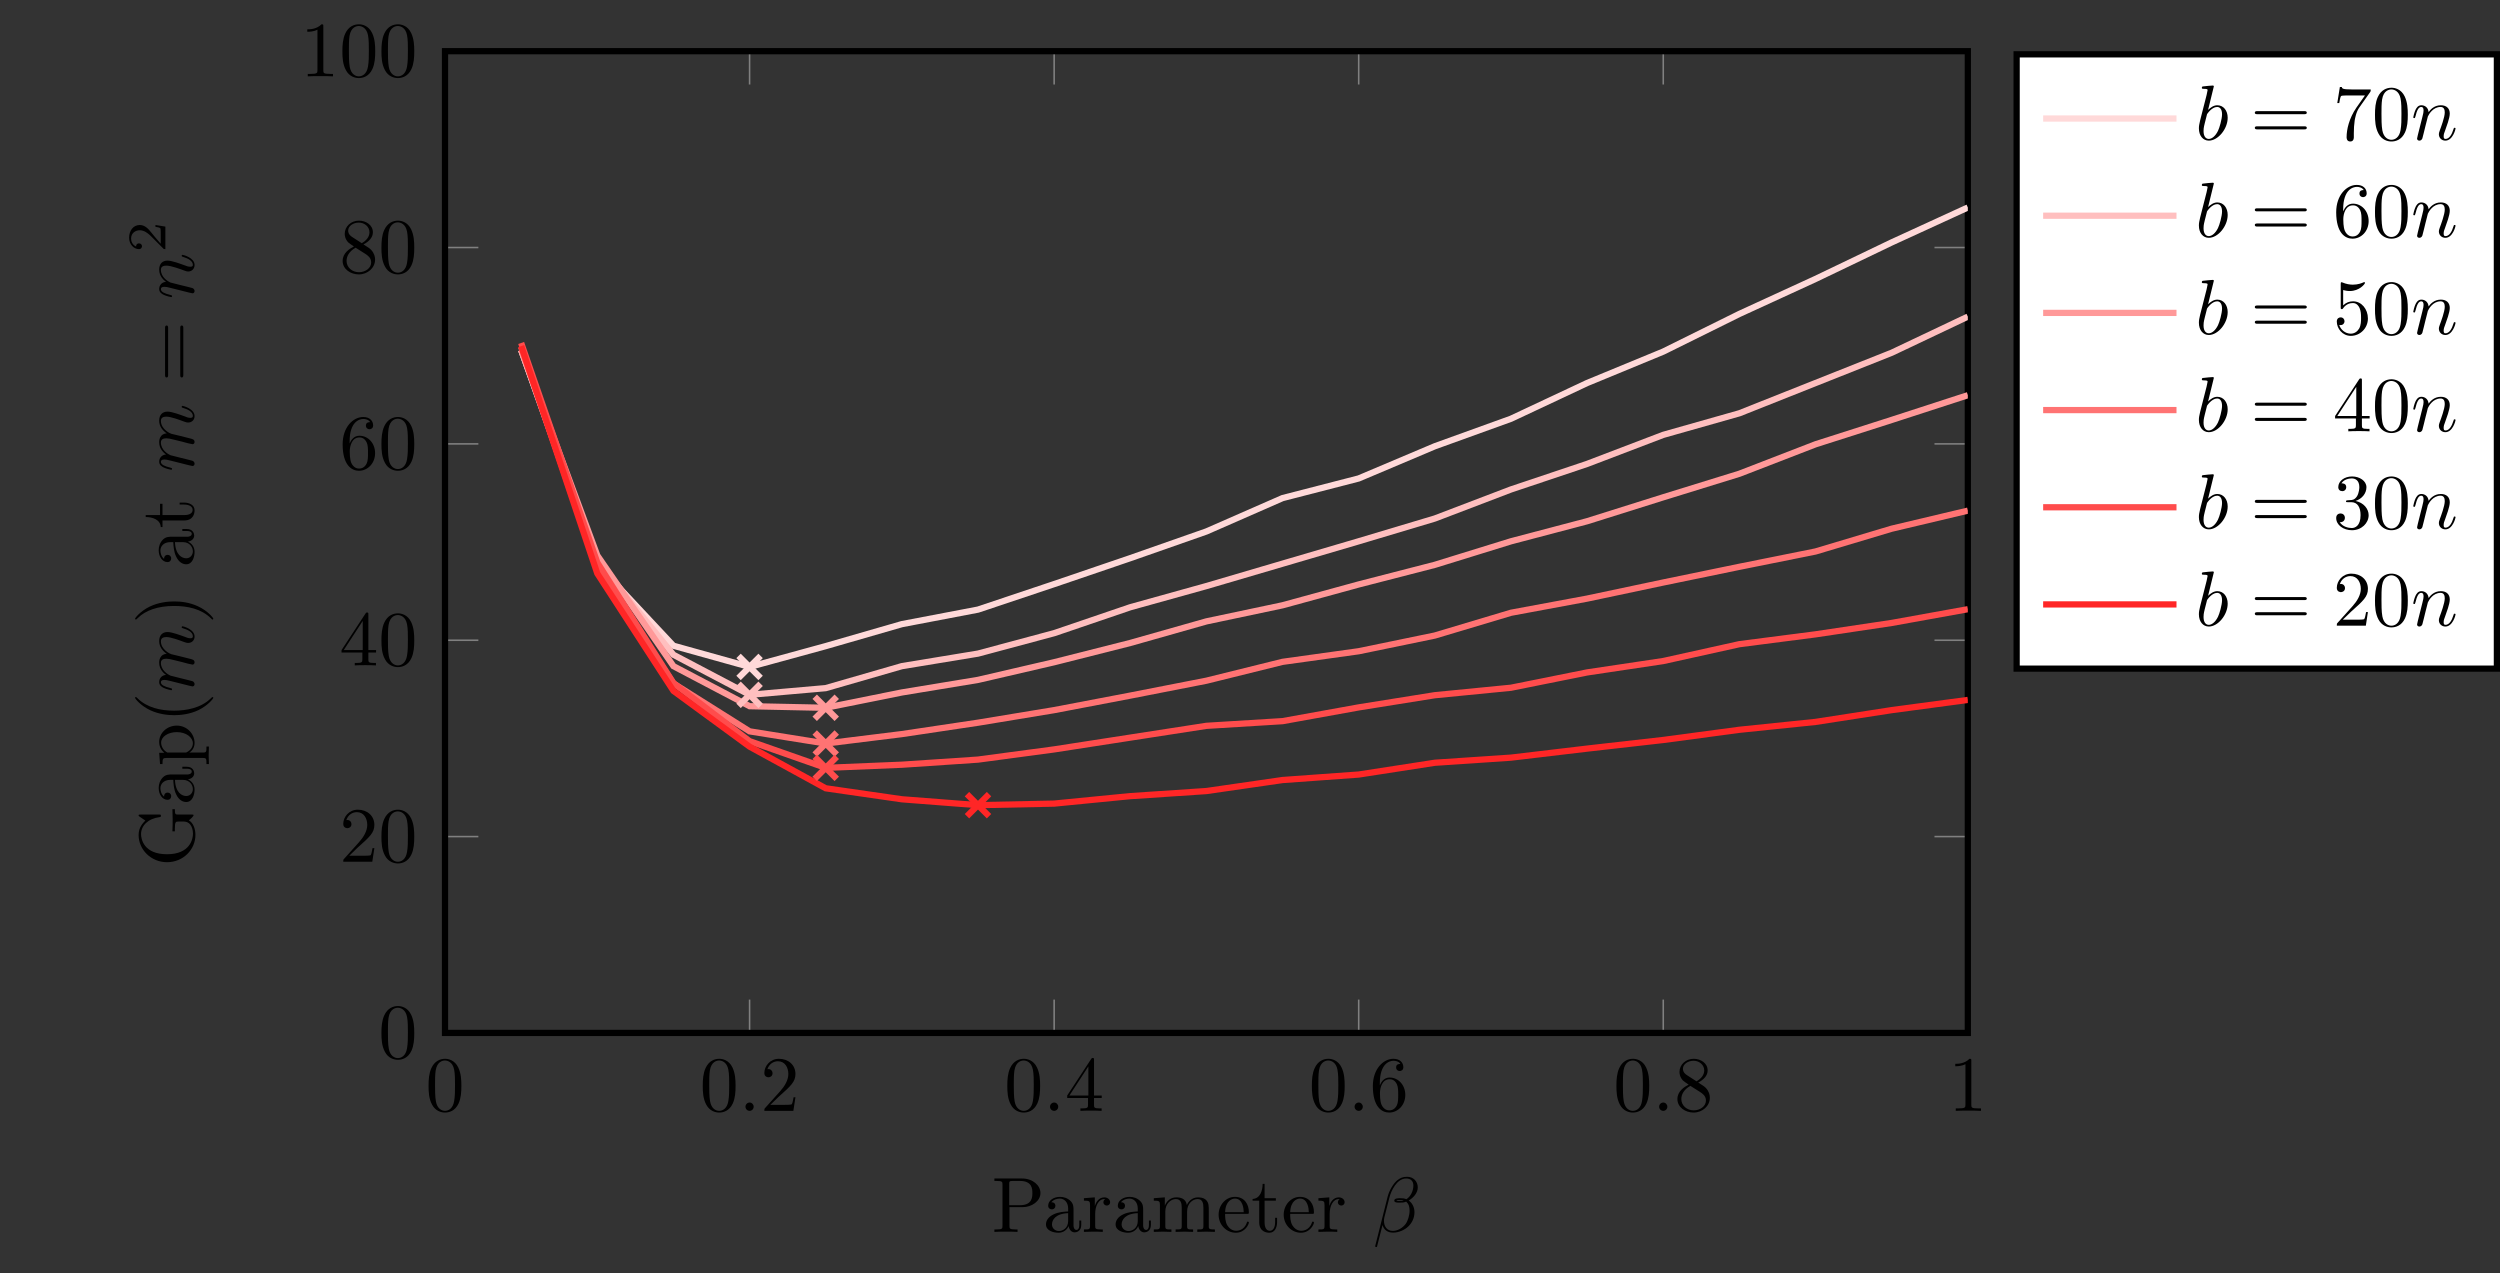 <?xml version="1.0" encoding="UTF-8"?>
<svg xmlns="http://www.w3.org/2000/svg" xmlns:xlink="http://www.w3.org/1999/xlink" width="318.939pt" height="162.417pt" viewBox="0 0 318.939 162.417" version="1.1" style="background-color:white">
<rect x="0" y="0" width="318.939" height="162.417" fill="#333333" stroke="none"/>
<defs>
<g>
<symbol overflow="visible" id="glyph0-0">
<path style="stroke:none;" d=""/>
</symbol>
<symbol overflow="visible" id="glyph0-1">
<path style="stroke:none;" d="M 4.578 -3.188 C 4.578 -3.984 4.531 -4.781 4.188 -5.516 C 3.734 -6.484 2.906 -6.641 2.5 -6.641 C 1.891 -6.641 1.172 -6.375 0.75 -5.453 C 0.438 -4.766 0.391 -3.984 0.391 -3.188 C 0.391 -2.438 0.422 -1.547 0.844 -0.781 C 1.266 0.016 2 0.219 2.484 0.219 C 3.016 0.219 3.781 0.016 4.219 -0.938 C 4.531 -1.625 4.578 -2.406 4.578 -3.188 Z M 2.484 0 C 2.094 0 1.5 -0.25 1.328 -1.203 C 1.219 -1.797 1.219 -2.719 1.219 -3.312 C 1.219 -3.953 1.219 -4.609 1.297 -5.141 C 1.484 -6.328 2.234 -6.422 2.484 -6.422 C 2.812 -6.422 3.469 -6.234 3.656 -5.25 C 3.766 -4.688 3.766 -3.938 3.766 -3.312 C 3.766 -2.562 3.766 -1.891 3.656 -1.25 C 3.5 -0.297 2.938 0 2.484 0 Z M 2.484 0 "/>
</symbol>
<symbol overflow="visible" id="glyph0-2">
<path style="stroke:none;" d="M 1.266 -0.766 L 2.328 -1.797 C 3.875 -3.172 4.469 -3.703 4.469 -4.703 C 4.469 -5.844 3.578 -6.641 2.359 -6.641 C 1.234 -6.641 0.5 -5.719 0.5 -4.828 C 0.5 -4.281 1 -4.281 1.031 -4.281 C 1.203 -4.281 1.547 -4.391 1.547 -4.812 C 1.547 -5.062 1.359 -5.328 1.016 -5.328 C 0.938 -5.328 0.922 -5.328 0.891 -5.312 C 1.109 -5.969 1.656 -6.328 2.234 -6.328 C 3.141 -6.328 3.562 -5.516 3.562 -4.703 C 3.562 -3.906 3.078 -3.125 2.516 -2.5 L 0.609 -0.375 C 0.5 -0.266 0.5 -0.234 0.5 0 L 4.203 0 L 4.469 -1.734 L 4.234 -1.734 C 4.172 -1.438 4.109 -1 4 -0.844 C 3.938 -0.766 3.281 -0.766 3.062 -0.766 Z M 1.266 -0.766 "/>
</symbol>
<symbol overflow="visible" id="glyph0-3">
<path style="stroke:none;" d="M 2.938 -1.641 L 2.938 -0.781 C 2.938 -0.422 2.906 -0.312 2.172 -0.312 L 1.969 -0.312 L 1.969 0 C 2.375 -0.031 2.891 -0.031 3.312 -0.031 C 3.734 -0.031 4.25 -0.031 4.672 0 L 4.672 -0.312 L 4.453 -0.312 C 3.719 -0.312 3.703 -0.422 3.703 -0.781 L 3.703 -1.641 L 4.688 -1.641 L 4.688 -1.953 L 3.703 -1.953 L 3.703 -6.484 C 3.703 -6.688 3.703 -6.75 3.531 -6.75 C 3.453 -6.75 3.422 -6.75 3.344 -6.625 L 0.281 -1.953 L 0.281 -1.641 Z M 2.984 -1.953 L 0.562 -1.953 L 2.984 -5.672 Z M 2.984 -1.953 "/>
</symbol>
<symbol overflow="visible" id="glyph0-4">
<path style="stroke:none;" d="M 1.312 -3.266 L 1.312 -3.516 C 1.312 -6.031 2.547 -6.391 3.062 -6.391 C 3.297 -6.391 3.719 -6.328 3.938 -5.984 C 3.781 -5.984 3.391 -5.984 3.391 -5.547 C 3.391 -5.234 3.625 -5.078 3.844 -5.078 C 4 -5.078 4.312 -5.172 4.312 -5.562 C 4.312 -6.156 3.875 -6.641 3.047 -6.641 C 1.766 -6.641 0.422 -5.359 0.422 -3.156 C 0.422 -0.484 1.578 0.219 2.5 0.219 C 3.609 0.219 4.562 -0.719 4.562 -2.031 C 4.562 -3.297 3.672 -4.25 2.562 -4.25 C 1.891 -4.25 1.516 -3.75 1.312 -3.266 Z M 2.5 -0.062 C 1.875 -0.062 1.578 -0.656 1.516 -0.812 C 1.328 -1.281 1.328 -2.078 1.328 -2.25 C 1.328 -3.031 1.656 -4.031 2.547 -4.031 C 2.719 -4.031 3.172 -4.031 3.484 -3.406 C 3.656 -3.047 3.656 -2.531 3.656 -2.047 C 3.656 -1.562 3.656 -1.062 3.484 -0.703 C 3.188 -0.109 2.734 -0.062 2.5 -0.062 Z M 2.5 -0.062 "/>
</symbol>
<symbol overflow="visible" id="glyph0-5">
<path style="stroke:none;" d="M 1.625 -4.562 C 1.172 -4.859 1.125 -5.188 1.125 -5.359 C 1.125 -5.969 1.781 -6.391 2.484 -6.391 C 3.203 -6.391 3.844 -5.875 3.844 -5.156 C 3.844 -4.578 3.453 -4.109 2.859 -3.766 Z M 3.078 -3.609 C 3.797 -3.984 4.281 -4.5 4.281 -5.156 C 4.281 -6.078 3.406 -6.641 2.5 -6.641 C 1.5 -6.641 0.688 -5.906 0.688 -4.969 C 0.688 -4.797 0.703 -4.344 1.125 -3.875 C 1.234 -3.766 1.609 -3.516 1.859 -3.344 C 1.281 -3.047 0.422 -2.5 0.422 -1.5 C 0.422 -0.453 1.438 0.219 2.484 0.219 C 3.609 0.219 4.562 -0.609 4.562 -1.672 C 4.562 -2.031 4.453 -2.484 4.062 -2.906 C 3.875 -3.109 3.719 -3.203 3.078 -3.609 Z M 2.078 -3.188 L 3.312 -2.406 C 3.594 -2.219 4.062 -1.922 4.062 -1.312 C 4.062 -0.578 3.312 -0.062 2.5 -0.062 C 1.641 -0.062 0.922 -0.672 0.922 -1.5 C 0.922 -2.078 1.234 -2.719 2.078 -3.188 Z M 2.078 -3.188 "/>
</symbol>
<symbol overflow="visible" id="glyph0-6">
<path style="stroke:none;" d="M 2.938 -6.375 C 2.938 -6.625 2.938 -6.641 2.703 -6.641 C 2.078 -6 1.203 -6 0.891 -6 L 0.891 -5.688 C 1.094 -5.688 1.672 -5.688 2.188 -5.953 L 2.188 -0.781 C 2.188 -0.422 2.156 -0.312 1.266 -0.312 L 0.953 -0.312 L 0.953 0 C 1.297 -0.031 2.156 -0.031 2.562 -0.031 C 2.953 -0.031 3.828 -0.031 4.172 0 L 4.172 -0.312 L 3.859 -0.312 C 2.953 -0.312 2.938 -0.422 2.938 -0.781 Z M 2.938 -6.375 "/>
</symbol>
<symbol overflow="visible" id="glyph0-7">
<path style="stroke:none;" d="M 2.266 -3.156 L 3.953 -3.156 C 5.141 -3.156 6.219 -3.953 6.219 -4.953 C 6.219 -5.938 5.234 -6.812 3.875 -6.812 L 0.344 -6.812 L 0.344 -6.5 L 0.594 -6.5 C 1.359 -6.5 1.375 -6.391 1.375 -6.031 L 1.375 -0.781 C 1.375 -0.422 1.359 -0.312 0.594 -0.312 L 0.344 -0.312 L 0.344 0 C 0.703 -0.031 1.438 -0.031 1.812 -0.031 C 2.188 -0.031 2.938 -0.031 3.297 0 L 3.297 -0.312 L 3.047 -0.312 C 2.281 -0.312 2.266 -0.422 2.266 -0.781 Z M 2.234 -3.406 L 2.234 -6.094 C 2.234 -6.438 2.25 -6.5 2.719 -6.5 L 3.609 -6.5 C 5.188 -6.5 5.188 -5.438 5.188 -4.953 C 5.188 -4.484 5.188 -3.406 3.609 -3.406 Z M 2.234 -3.406 "/>
</symbol>
<symbol overflow="visible" id="glyph0-8">
<path style="stroke:none;" d="M 3.312 -0.75 C 3.359 -0.359 3.625 0.062 4.094 0.062 C 4.312 0.062 4.922 -0.078 4.922 -0.891 L 4.922 -1.453 L 4.672 -1.453 L 4.672 -0.891 C 4.672 -0.312 4.422 -0.25 4.312 -0.25 C 3.984 -0.25 3.938 -0.703 3.938 -0.75 L 3.938 -2.734 C 3.938 -3.156 3.938 -3.547 3.578 -3.922 C 3.188 -4.312 2.688 -4.469 2.219 -4.469 C 1.391 -4.469 0.703 -4 0.703 -3.344 C 0.703 -3.047 0.906 -2.875 1.172 -2.875 C 1.453 -2.875 1.625 -3.078 1.625 -3.328 C 1.625 -3.453 1.578 -3.781 1.109 -3.781 C 1.391 -4.141 1.875 -4.25 2.188 -4.25 C 2.688 -4.25 3.25 -3.859 3.25 -2.969 L 3.25 -2.609 C 2.734 -2.578 2.047 -2.547 1.422 -2.25 C 0.672 -1.906 0.422 -1.391 0.422 -0.953 C 0.422 -0.141 1.391 0.109 2.016 0.109 C 2.672 0.109 3.125 -0.297 3.312 -0.75 Z M 3.25 -2.391 L 3.25 -1.391 C 3.25 -0.453 2.531 -0.109 2.078 -0.109 C 1.594 -0.109 1.188 -0.453 1.188 -0.953 C 1.188 -1.5 1.609 -2.328 3.25 -2.391 Z M 3.25 -2.391 "/>
</symbol>
<symbol overflow="visible" id="glyph0-9">
<path style="stroke:none;" d="M 1.672 -3.312 L 1.672 -4.406 L 0.281 -4.297 L 0.281 -3.984 C 0.984 -3.984 1.062 -3.922 1.062 -3.422 L 1.062 -0.75 C 1.062 -0.312 0.953 -0.312 0.281 -0.312 L 0.281 0 C 0.672 -0.016 1.141 -0.031 1.422 -0.031 C 1.812 -0.031 2.281 -0.031 2.688 0 L 2.688 -0.312 L 2.469 -0.312 C 1.734 -0.312 1.719 -0.422 1.719 -0.781 L 1.719 -2.312 C 1.719 -3.297 2.141 -4.188 2.891 -4.188 C 2.953 -4.188 2.984 -4.188 3 -4.172 C 2.969 -4.172 2.766 -4.047 2.766 -3.781 C 2.766 -3.516 2.984 -3.359 3.203 -3.359 C 3.375 -3.359 3.625 -3.484 3.625 -3.797 C 3.625 -4.109 3.312 -4.406 2.891 -4.406 C 2.156 -4.406 1.797 -3.734 1.672 -3.312 Z M 1.672 -3.312 "/>
</symbol>
<symbol overflow="visible" id="glyph0-10">
<path style="stroke:none;" d="M 1.094 -3.422 L 1.094 -0.75 C 1.094 -0.312 0.984 -0.312 0.312 -0.312 L 0.312 0 C 0.672 -0.016 1.172 -0.031 1.453 -0.031 C 1.703 -0.031 2.219 -0.016 2.562 0 L 2.562 -0.312 C 1.891 -0.312 1.781 -0.312 1.781 -0.75 L 1.781 -2.594 C 1.781 -3.625 2.5 -4.188 3.125 -4.188 C 3.766 -4.188 3.875 -3.656 3.875 -3.078 L 3.875 -0.75 C 3.875 -0.312 3.766 -0.312 3.094 -0.312 L 3.094 0 C 3.438 -0.016 3.953 -0.031 4.219 -0.031 C 4.469 -0.031 5 -0.016 5.328 0 L 5.328 -0.312 C 4.672 -0.312 4.562 -0.312 4.562 -0.75 L 4.562 -2.594 C 4.562 -3.625 5.266 -4.188 5.906 -4.188 C 6.531 -4.188 6.641 -3.656 6.641 -3.078 L 6.641 -0.75 C 6.641 -0.312 6.531 -0.312 5.859 -0.312 L 5.859 0 C 6.203 -0.016 6.719 -0.031 6.984 -0.031 C 7.25 -0.031 7.766 -0.016 8.109 0 L 8.109 -0.312 C 7.594 -0.312 7.344 -0.312 7.328 -0.609 L 7.328 -2.516 C 7.328 -3.375 7.328 -3.672 7.016 -4.031 C 6.875 -4.203 6.547 -4.406 5.969 -4.406 C 5.141 -4.406 4.688 -3.812 4.531 -3.422 C 4.391 -4.297 3.656 -4.406 3.203 -4.406 C 2.469 -4.406 2 -3.984 1.719 -3.359 L 1.719 -4.406 L 0.312 -4.297 L 0.312 -3.984 C 1.016 -3.984 1.094 -3.922 1.094 -3.422 Z M 1.094 -3.422 "/>
</symbol>
<symbol overflow="visible" id="glyph0-11">
<path style="stroke:none;" d="M 1.109 -2.516 C 1.172 -4 2.016 -4.25 2.359 -4.25 C 3.375 -4.25 3.484 -2.906 3.484 -2.516 Z M 1.109 -2.297 L 3.891 -2.297 C 4.109 -2.297 4.141 -2.297 4.141 -2.516 C 4.141 -3.5 3.594 -4.469 2.359 -4.469 C 1.203 -4.469 0.281 -3.438 0.281 -2.188 C 0.281 -0.859 1.328 0.109 2.469 0.109 C 3.688 0.109 4.141 -1 4.141 -1.188 C 4.141 -1.281 4.062 -1.312 4 -1.312 C 3.922 -1.312 3.891 -1.25 3.875 -1.172 C 3.531 -0.141 2.625 -0.141 2.531 -0.141 C 2.031 -0.141 1.641 -0.438 1.406 -0.812 C 1.109 -1.281 1.109 -1.938 1.109 -2.297 Z M 1.109 -2.297 "/>
</symbol>
<symbol overflow="visible" id="glyph0-12">
<path style="stroke:none;" d="M 1.719 -3.984 L 3.156 -3.984 L 3.156 -4.297 L 1.719 -4.297 L 1.719 -6.125 L 1.469 -6.125 C 1.469 -5.312 1.172 -4.25 0.188 -4.203 L 0.188 -3.984 L 1.031 -3.984 L 1.031 -1.234 C 1.031 -0.016 1.969 0.109 2.328 0.109 C 3.031 0.109 3.312 -0.594 3.312 -1.234 L 3.312 -1.797 L 3.062 -1.797 L 3.062 -1.25 C 3.062 -0.516 2.766 -0.141 2.391 -0.141 C 1.719 -0.141 1.719 -1.047 1.719 -1.219 Z M 1.719 -3.984 "/>
</symbol>
<symbol overflow="visible" id="glyph0-13">
<path style="stroke:none;" d="M 6.844 -3.266 C 7 -3.266 7.188 -3.266 7.188 -3.453 C 7.188 -3.656 7 -3.656 6.859 -3.656 L 0.891 -3.656 C 0.75 -3.656 0.562 -3.656 0.562 -3.453 C 0.562 -3.266 0.75 -3.266 0.891 -3.266 Z M 6.859 -1.328 C 7 -1.328 7.188 -1.328 7.188 -1.531 C 7.188 -1.719 7 -1.719 6.844 -1.719 L 0.891 -1.719 C 0.75 -1.719 0.562 -1.719 0.562 -1.531 C 0.562 -1.328 0.75 -1.328 0.891 -1.328 Z M 6.859 -1.328 "/>
</symbol>
<symbol overflow="visible" id="glyph0-14">
<path style="stroke:none;" d="M 4.75 -6.078 C 4.828 -6.188 4.828 -6.203 4.828 -6.422 L 2.406 -6.422 C 1.203 -6.422 1.172 -6.547 1.141 -6.734 L 0.891 -6.734 L 0.562 -4.688 L 0.812 -4.688 C 0.844 -4.844 0.922 -5.469 1.062 -5.594 C 1.125 -5.656 1.906 -5.656 2.031 -5.656 L 4.094 -5.656 C 3.984 -5.5 3.203 -4.406 2.984 -4.078 C 2.078 -2.734 1.75 -1.344 1.75 -0.328 C 1.75 -0.234 1.75 0.219 2.219 0.219 C 2.672 0.219 2.672 -0.234 2.672 -0.328 L 2.672 -0.844 C 2.672 -1.391 2.703 -1.938 2.781 -2.469 C 2.828 -2.703 2.953 -3.562 3.406 -4.172 Z M 4.75 -6.078 "/>
</symbol>
<symbol overflow="visible" id="glyph0-15">
<path style="stroke:none;" d="M 4.469 -2 C 4.469 -3.188 3.656 -4.188 2.578 -4.188 C 2.109 -4.188 1.672 -4.031 1.312 -3.672 L 1.312 -5.625 C 1.516 -5.562 1.844 -5.5 2.156 -5.5 C 3.391 -5.5 4.094 -6.406 4.094 -6.531 C 4.094 -6.594 4.062 -6.641 3.984 -6.641 C 3.984 -6.641 3.953 -6.641 3.906 -6.609 C 3.703 -6.516 3.219 -6.312 2.547 -6.312 C 2.156 -6.312 1.688 -6.391 1.219 -6.594 C 1.141 -6.625 1.125 -6.625 1.109 -6.625 C 1 -6.625 1 -6.547 1 -6.391 L 1 -3.438 C 1 -3.266 1 -3.188 1.141 -3.188 C 1.219 -3.188 1.234 -3.203 1.281 -3.266 C 1.391 -3.422 1.75 -3.969 2.562 -3.969 C 3.078 -3.969 3.328 -3.516 3.406 -3.328 C 3.562 -2.953 3.594 -2.578 3.594 -2.078 C 3.594 -1.719 3.594 -1.125 3.344 -0.703 C 3.109 -0.312 2.734 -0.062 2.281 -0.062 C 1.562 -0.062 0.984 -0.594 0.812 -1.172 C 0.844 -1.172 0.875 -1.156 0.984 -1.156 C 1.312 -1.156 1.484 -1.406 1.484 -1.641 C 1.484 -1.891 1.312 -2.141 0.984 -2.141 C 0.844 -2.141 0.5 -2.062 0.5 -1.609 C 0.5 -0.75 1.188 0.219 2.297 0.219 C 3.453 0.219 4.469 -0.734 4.469 -2 Z M 4.469 -2 "/>
</symbol>
<symbol overflow="visible" id="glyph0-16">
<path style="stroke:none;" d="M 2.891 -3.516 C 3.703 -3.781 4.281 -4.469 4.281 -5.266 C 4.281 -6.078 3.406 -6.641 2.453 -6.641 C 1.453 -6.641 0.688 -6.047 0.688 -5.281 C 0.688 -4.953 0.906 -4.766 1.203 -4.766 C 1.5 -4.766 1.703 -4.984 1.703 -5.281 C 1.703 -5.766 1.234 -5.766 1.094 -5.766 C 1.391 -6.266 2.047 -6.391 2.406 -6.391 C 2.828 -6.391 3.375 -6.172 3.375 -5.281 C 3.375 -5.156 3.344 -4.578 3.094 -4.141 C 2.797 -3.656 2.453 -3.625 2.203 -3.625 C 2.125 -3.609 1.891 -3.594 1.812 -3.594 C 1.734 -3.578 1.672 -3.562 1.672 -3.469 C 1.672 -3.359 1.734 -3.359 1.906 -3.359 L 2.344 -3.359 C 3.156 -3.359 3.531 -2.688 3.531 -1.703 C 3.531 -0.344 2.844 -0.062 2.406 -0.062 C 1.969 -0.062 1.219 -0.234 0.875 -0.812 C 1.219 -0.766 1.531 -0.984 1.531 -1.359 C 1.531 -1.719 1.266 -1.922 0.984 -1.922 C 0.734 -1.922 0.422 -1.781 0.422 -1.344 C 0.422 -0.438 1.344 0.219 2.438 0.219 C 3.656 0.219 4.562 -0.688 4.562 -1.703 C 4.562 -2.516 3.922 -3.297 2.891 -3.516 Z M 2.891 -3.516 "/>
</symbol>
<symbol overflow="visible" id="glyph1-0">
<path style="stroke:none;" d=""/>
</symbol>
<symbol overflow="visible" id="glyph1-1">
<path style="stroke:none;" d="M 1.906 -0.531 C 1.906 -0.812 1.672 -1.062 1.391 -1.062 C 1.094 -1.062 0.859 -0.812 0.859 -0.531 C 0.859 -0.234 1.094 0 1.391 0 C 1.672 0 1.906 -0.234 1.906 -0.531 Z M 1.906 -0.531 "/>
</symbol>
<symbol overflow="visible" id="glyph1-2">
<path style="stroke:none;" d="M 5.734 -5.672 C 5.734 -6.422 5.188 -7.031 4.375 -7.031 C 3.797 -7.031 3.516 -6.875 3.172 -6.625 C 2.625 -6.219 2.078 -5.25 1.891 -4.5 L 0.297 1.828 C 0.297 1.875 0.344 1.938 0.422 1.938 C 0.5 1.938 0.531 1.906 0.531 1.891 L 1.234 -0.875 C 1.422 -0.266 1.859 0.094 2.594 0.094 C 3.312 0.094 4.062 -0.25 4.516 -0.688 C 5 -1.141 5.312 -1.781 5.312 -2.516 C 5.312 -3.234 4.938 -3.766 4.578 -4 C 5.156 -4.344 5.734 -4.953 5.734 -5.672 Z M 3.938 -4.016 C 3.812 -3.969 3.703 -3.953 3.453 -3.953 C 3.312 -3.953 3.125 -3.938 3.016 -3.984 C 3.047 -4.094 3.406 -4.062 3.516 -4.062 C 3.719 -4.062 3.812 -4.062 3.938 -4.016 Z M 5.172 -5.906 C 5.172 -5.203 4.797 -4.484 4.281 -4.172 C 4 -4.281 3.812 -4.297 3.516 -4.297 C 3.297 -4.297 2.734 -4.312 2.734 -3.984 C 2.734 -3.703 3.25 -3.734 3.422 -3.734 C 3.797 -3.734 3.953 -3.734 4.25 -3.859 C 4.625 -3.5 4.672 -3.188 4.688 -2.734 C 4.703 -2.156 4.469 -1.406 4.188 -1.016 C 3.797 -0.484 3.125 -0.125 2.562 -0.125 C 1.797 -0.125 1.422 -0.703 1.422 -1.406 C 1.422 -1.5 1.422 -1.656 1.469 -1.844 L 2.109 -4.359 C 2.328 -5.219 3.047 -6.812 4.25 -6.812 C 4.828 -6.812 5.172 -6.5 5.172 -5.906 Z M 5.172 -5.906 "/>
</symbol>
<symbol overflow="visible" id="glyph1-3">
<path style="stroke:none;" d="M 2.375 -6.812 C 2.375 -6.812 2.375 -6.922 2.25 -6.922 C 2.031 -6.922 1.297 -6.844 1.031 -6.812 C 0.953 -6.812 0.844 -6.797 0.844 -6.625 C 0.844 -6.5 0.938 -6.5 1.094 -6.5 C 1.562 -6.5 1.578 -6.438 1.578 -6.328 C 1.578 -6.266 1.5 -5.922 1.453 -5.719 L 0.625 -2.469 C 0.516 -1.969 0.469 -1.797 0.469 -1.453 C 0.469 -0.516 1 0.109 1.734 0.109 C 2.906 0.109 4.141 -1.375 4.141 -2.812 C 4.141 -3.719 3.609 -4.406 2.812 -4.406 C 2.359 -4.406 1.938 -4.109 1.641 -3.812 Z M 1.453 -3.047 C 1.5 -3.266 1.5 -3.281 1.594 -3.391 C 2.078 -4.031 2.531 -4.188 2.797 -4.188 C 3.156 -4.188 3.422 -3.891 3.422 -3.25 C 3.422 -2.656 3.094 -1.516 2.906 -1.141 C 2.578 -0.469 2.125 -0.109 1.734 -0.109 C 1.391 -0.109 1.062 -0.375 1.062 -1.109 C 1.062 -1.312 1.062 -1.5 1.219 -2.125 Z M 1.453 -3.047 "/>
</symbol>
<symbol overflow="visible" id="glyph1-4">
<path style="stroke:none;" d="M 0.875 -0.594 C 0.844 -0.438 0.781 -0.203 0.781 -0.156 C 0.781 0.016 0.922 0.109 1.078 0.109 C 1.203 0.109 1.375 0.031 1.453 -0.172 C 1.453 -0.188 1.578 -0.656 1.641 -0.906 L 1.859 -1.797 C 1.906 -2.031 1.969 -2.25 2.031 -2.469 C 2.062 -2.641 2.141 -2.938 2.156 -2.969 C 2.297 -3.281 2.828 -4.188 3.781 -4.188 C 4.234 -4.188 4.312 -3.812 4.312 -3.484 C 4.312 -2.875 3.828 -1.594 3.672 -1.172 C 3.578 -0.938 3.562 -0.812 3.562 -0.703 C 3.562 -0.234 3.922 0.109 4.391 0.109 C 5.328 0.109 5.688 -1.344 5.688 -1.422 C 5.688 -1.531 5.609 -1.531 5.578 -1.531 C 5.469 -1.531 5.469 -1.5 5.422 -1.344 C 5.219 -0.672 4.891 -0.109 4.406 -0.109 C 4.234 -0.109 4.172 -0.203 4.172 -0.438 C 4.172 -0.688 4.25 -0.922 4.344 -1.141 C 4.531 -1.672 4.953 -2.766 4.953 -3.344 C 4.953 -4 4.531 -4.406 3.812 -4.406 C 2.906 -4.406 2.422 -3.766 2.25 -3.531 C 2.203 -4.094 1.797 -4.406 1.328 -4.406 C 0.875 -4.406 0.688 -4.016 0.594 -3.844 C 0.422 -3.5 0.297 -2.906 0.297 -2.875 C 0.297 -2.766 0.391 -2.766 0.406 -2.766 C 0.516 -2.766 0.516 -2.781 0.578 -3 C 0.75 -3.703 0.953 -4.188 1.312 -4.188 C 1.5 -4.188 1.609 -4.062 1.609 -3.734 C 1.609 -3.516 1.578 -3.406 1.453 -2.891 Z M 0.875 -0.594 "/>
</symbol>
<symbol overflow="visible" id="glyph2-0">
<path style="stroke:none;" d=""/>
</symbol>
<symbol overflow="visible" id="glyph2-1">
<path style="stroke:none;" d="M -0.625 -5.906 C -0.406 -6.047 -0.016 -6.438 -0.016 -6.547 C -0.016 -6.641 -0.094 -6.641 -0.234 -6.641 L -1.969 -6.641 C -2.359 -6.641 -2.406 -6.672 -2.406 -7.328 L -2.719 -7.328 C -2.719 -6.953 -2.688 -6.406 -2.688 -6.109 C -2.688 -5.719 -2.688 -4.859 -2.719 -4.5 L -2.406 -4.5 L -2.406 -4.828 C -2.406 -5.719 -2.297 -5.75 -1.938 -5.75 L -1.297 -5.75 C -0.172 -5.75 -0.094 -4.484 -0.094 -4.203 C -0.094 -3.562 -0.438 -1.578 -3.406 -1.578 C -6.391 -1.578 -6.719 -3.547 -6.719 -4.141 C -6.719 -5.219 -5.828 -6.125 -4.359 -6.312 C -4.219 -6.344 -4.188 -6.344 -4.188 -6.484 C -4.188 -6.641 -4.219 -6.641 -4.422 -6.641 L -6.781 -6.641 C -6.953 -6.641 -7.031 -6.641 -7.031 -6.531 C -7.031 -6.484 -7.031 -6.453 -6.906 -6.375 L -6.172 -5.875 C -6.484 -5.547 -7.031 -5.016 -7.031 -4.031 C -7.031 -2.172 -5.453 -0.562 -3.406 -0.562 C -1.359 -0.562 0.219 -2.156 0.219 -4.047 C 0.219 -4.781 -0.047 -5.578 -0.625 -5.906 Z M -0.625 -5.906 "/>
</symbol>
<symbol overflow="visible" id="glyph2-2">
<path style="stroke:none;" d="M -0.75 -3.312 C -0.359 -3.359 0.062 -3.625 0.062 -4.094 C 0.062 -4.312 -0.078 -4.922 -0.891 -4.922 L -1.453 -4.922 L -1.453 -4.672 L -0.891 -4.672 C -0.312 -4.672 -0.25 -4.422 -0.25 -4.312 C -0.25 -3.984 -0.703 -3.938 -0.75 -3.938 L -2.734 -3.938 C -3.156 -3.938 -3.547 -3.938 -3.922 -3.578 C -4.312 -3.188 -4.469 -2.688 -4.469 -2.219 C -4.469 -1.391 -4 -0.703 -3.344 -0.703 C -3.047 -0.703 -2.875 -0.906 -2.875 -1.172 C -2.875 -1.453 -3.078 -1.625 -3.328 -1.625 C -3.453 -1.625 -3.781 -1.578 -3.781 -1.109 C -4.141 -1.391 -4.25 -1.875 -4.25 -2.188 C -4.25 -2.688 -3.859 -3.25 -2.969 -3.25 L -2.609 -3.25 C -2.578 -2.734 -2.547 -2.047 -2.25 -1.422 C -1.906 -0.672 -1.391 -0.422 -0.953 -0.422 C -0.141 -0.422 0.109 -1.391 0.109 -2.016 C 0.109 -2.672 -0.297 -3.125 -0.75 -3.312 Z M -2.391 -3.25 L -1.391 -3.25 C -0.453 -3.25 -0.109 -2.531 -0.109 -2.078 C -0.109 -1.594 -0.453 -1.188 -0.953 -1.188 C -1.5 -1.188 -2.328 -1.609 -2.391 -3.25 Z M -2.391 -3.25 "/>
</symbol>
<symbol overflow="visible" id="glyph2-3">
<path style="stroke:none;" d="M -3.75 -1.719 L -4.406 -1.719 L -4.297 -0.281 L -3.984 -0.281 C -3.984 -0.984 -3.922 -1.062 -3.484 -1.062 L 1.172 -1.062 C 1.625 -1.062 1.625 -0.953 1.625 -0.281 L 1.938 -0.281 C 1.922 -0.625 1.906 -1.141 1.906 -1.391 C 1.906 -1.672 1.922 -2.172 1.938 -2.516 L 1.625 -2.516 C 1.625 -1.859 1.625 -1.75 1.172 -1.75 L -0.594 -1.75 C -0.422 -1.797 0.109 -2.219 0.109 -2.969 C 0.109 -4.156 -0.875 -5.188 -2.156 -5.188 C -3.422 -5.188 -4.406 -4.234 -4.406 -3.109 C -4.406 -2.328 -3.969 -1.906 -3.75 -1.719 Z M -1.141 -1.75 L -3.359 -1.75 C -3.875 -2.031 -4.156 -2.516 -4.156 -3.031 C -4.156 -3.766 -3.281 -4.359 -2.156 -4.359 C -0.953 -4.359 -0.109 -3.672 -0.109 -2.938 C -0.109 -2.531 -0.312 -2.156 -0.719 -1.891 C -0.922 -1.75 -0.938 -1.75 -1.141 -1.75 Z M -1.141 -1.75 "/>
</symbol>
<symbol overflow="visible" id="glyph2-4">
<path style="stroke:none;" d="M 2.391 -3.297 C 2.359 -3.297 2.344 -3.297 2.172 -3.125 C 0.922 -1.891 -0.969 -1.562 -2.5 -1.562 C -4.234 -1.562 -5.969 -1.938 -7.203 -3.172 C -7.328 -3.297 -7.344 -3.297 -7.375 -3.297 C -7.453 -3.297 -7.484 -3.266 -7.484 -3.203 C -7.484 -3.094 -6.797 -2.203 -5.531 -1.609 C -4.438 -1.109 -3.328 -0.984 -2.5 -0.984 C -1.719 -0.984 -0.516 -1.094 0.625 -1.641 C 1.844 -2.25 2.5 -3.094 2.5 -3.203 C 2.5 -3.266 2.469 -3.297 2.391 -3.297 Z M 2.391 -3.297 "/>
</symbol>
<symbol overflow="visible" id="glyph2-5">
<path style="stroke:none;" d="M -2.5 -2.875 C -3.266 -2.875 -4.469 -2.766 -5.609 -2.219 C -6.828 -1.625 -7.484 -0.766 -7.484 -0.672 C -7.484 -0.609 -7.438 -0.562 -7.375 -0.562 C -7.344 -0.562 -7.328 -0.562 -7.141 -0.75 C -6.156 -1.734 -4.578 -2.297 -2.5 -2.297 C -0.781 -2.297 0.969 -1.938 2.219 -0.703 C 2.344 -0.562 2.359 -0.562 2.391 -0.562 C 2.453 -0.562 2.5 -0.609 2.5 -0.672 C 2.5 -0.766 1.812 -1.672 0.547 -2.25 C -0.547 -2.766 -1.656 -2.875 -2.5 -2.875 Z M -2.5 -2.875 "/>
</symbol>
<symbol overflow="visible" id="glyph2-6">
<path style="stroke:none;" d="M -3.984 -1.719 L -3.984 -3.156 L -4.297 -3.156 L -4.297 -1.719 L -6.125 -1.719 L -6.125 -1.469 C -5.312 -1.469 -4.25 -1.172 -4.203 -0.188 L -3.984 -0.188 L -3.984 -1.031 L -1.234 -1.031 C -0.016 -1.031 0.109 -1.969 0.109 -2.328 C 0.109 -3.031 -0.594 -3.312 -1.234 -3.312 L -1.797 -3.312 L -1.797 -3.062 L -1.25 -3.062 C -0.516 -3.062 -0.141 -2.766 -0.141 -2.391 C -0.141 -1.719 -1.047 -1.719 -1.219 -1.719 Z M -3.984 -1.719 "/>
</symbol>
<symbol overflow="visible" id="glyph2-7">
<path style="stroke:none;" d="M -3.266 -6.844 C -3.266 -7 -3.266 -7.188 -3.453 -7.188 C -3.656 -7.188 -3.656 -7 -3.656 -6.859 L -3.656 -0.891 C -3.656 -0.75 -3.656 -0.562 -3.453 -0.562 C -3.266 -0.562 -3.266 -0.75 -3.266 -0.891 Z M -1.328 -6.859 C -1.328 -7 -1.328 -7.188 -1.531 -7.188 C -1.719 -7.188 -1.719 -7 -1.719 -6.844 L -1.719 -0.891 C -1.719 -0.75 -1.719 -0.562 -1.531 -0.562 C -1.328 -0.562 -1.328 -0.75 -1.328 -0.891 Z M -1.328 -6.859 "/>
</symbol>
<symbol overflow="visible" id="glyph3-0">
<path style="stroke:none;" d=""/>
</symbol>
<symbol overflow="visible" id="glyph3-1">
<path style="stroke:none;" d="M -0.594 -0.875 C -0.438 -0.844 -0.203 -0.781 -0.156 -0.781 C 0.016 -0.781 0.109 -0.922 0.109 -1.078 C 0.109 -1.203 0.031 -1.375 -0.172 -1.453 C -0.188 -1.453 -0.656 -1.578 -0.906 -1.641 L -1.797 -1.859 C -2.031 -1.906 -2.25 -1.969 -2.469 -2.031 C -2.641 -2.062 -2.938 -2.141 -2.969 -2.156 C -3.281 -2.297 -4.188 -2.828 -4.188 -3.781 C -4.188 -4.234 -3.812 -4.312 -3.484 -4.312 C -3.234 -4.312 -2.953 -4.25 -2.656 -4.172 L -1.5 -3.891 L -0.75 -3.688 C -0.547 -3.656 -0.203 -3.562 -0.156 -3.562 C 0.016 -3.562 0.109 -3.703 0.109 -3.844 C 0.109 -4.156 -0.141 -4.219 -0.453 -4.297 C -1.016 -4.438 -2.469 -4.812 -2.859 -4.891 C -2.984 -4.922 -4.188 -5.453 -4.188 -6.547 C -4.188 -6.969 -3.844 -7.078 -3.484 -7.078 C -2.922 -7.078 -1.781 -6.656 -1.25 -6.453 C -1.016 -6.375 -0.906 -6.328 -0.703 -6.328 C -0.234 -6.328 0.109 -6.672 0.109 -7.141 C 0.109 -8.078 -1.344 -8.453 -1.422 -8.453 C -1.531 -8.453 -1.531 -8.359 -1.531 -8.328 C -1.531 -8.234 -1.5 -8.234 -1.344 -8.188 C -0.812 -8.031 -0.109 -7.719 -0.109 -7.172 C -0.109 -7 -0.203 -6.922 -0.438 -6.922 C -0.688 -6.922 -0.922 -7.016 -1.141 -7.109 C -1.672 -7.297 -2.766 -7.719 -3.344 -7.719 C -3.984 -7.719 -4.406 -7.312 -4.406 -6.562 C -4.406 -5.828 -3.969 -5.312 -3.438 -4.938 C -3.562 -4.938 -3.906 -4.906 -4.141 -4.625 C -4.359 -4.375 -4.406 -4.062 -4.406 -3.812 C -4.406 -2.906 -3.766 -2.422 -3.531 -2.25 C -4.109 -2.203 -4.406 -1.781 -4.406 -1.328 C -4.406 -0.875 -4.016 -0.688 -3.844 -0.594 C -3.484 -0.422 -2.906 -0.297 -2.875 -0.297 C -2.766 -0.297 -2.766 -0.391 -2.766 -0.406 C -2.766 -0.516 -2.781 -0.516 -3 -0.578 C -3.703 -0.75 -4.188 -0.953 -4.188 -1.312 C -4.188 -1.469 -4.109 -1.609 -3.734 -1.609 C -3.516 -1.609 -3.406 -1.578 -2.891 -1.453 Z M -0.594 -0.875 "/>
</symbol>
<symbol overflow="visible" id="glyph3-2">
<path style="stroke:none;" d="M -0.594 -0.875 C -0.438 -0.844 -0.203 -0.781 -0.156 -0.781 C 0.016 -0.781 0.109 -0.922 0.109 -1.078 C 0.109 -1.203 0.031 -1.375 -0.172 -1.453 C -0.188 -1.453 -0.656 -1.578 -0.906 -1.641 L -1.797 -1.859 C -2.031 -1.906 -2.25 -1.969 -2.469 -2.031 C -2.641 -2.062 -2.938 -2.141 -2.969 -2.156 C -3.281 -2.297 -4.188 -2.828 -4.188 -3.781 C -4.188 -4.234 -3.812 -4.312 -3.484 -4.312 C -2.875 -4.312 -1.594 -3.828 -1.172 -3.672 C -0.938 -3.578 -0.812 -3.562 -0.703 -3.562 C -0.234 -3.562 0.109 -3.922 0.109 -4.391 C 0.109 -5.328 -1.344 -5.688 -1.422 -5.688 C -1.531 -5.688 -1.531 -5.609 -1.531 -5.578 C -1.531 -5.469 -1.5 -5.469 -1.344 -5.422 C -0.672 -5.219 -0.109 -4.891 -0.109 -4.406 C -0.109 -4.234 -0.203 -4.172 -0.438 -4.172 C -0.688 -4.172 -0.922 -4.25 -1.141 -4.344 C -1.672 -4.531 -2.766 -4.953 -3.344 -4.953 C -4 -4.953 -4.406 -4.531 -4.406 -3.812 C -4.406 -2.906 -3.766 -2.422 -3.531 -2.25 C -4.094 -2.203 -4.406 -1.797 -4.406 -1.328 C -4.406 -0.875 -4.016 -0.688 -3.844 -0.594 C -3.5 -0.422 -2.906 -0.297 -2.875 -0.297 C -2.766 -0.297 -2.766 -0.391 -2.766 -0.406 C -2.766 -0.516 -2.781 -0.516 -3 -0.578 C -3.703 -0.75 -4.188 -0.953 -4.188 -1.312 C -4.188 -1.5 -4.062 -1.609 -3.734 -1.609 C -3.516 -1.609 -3.406 -1.578 -2.891 -1.453 Z M -0.594 -0.875 "/>
</symbol>
<symbol overflow="visible" id="glyph4-0">
<path style="stroke:none;" d=""/>
</symbol>
<symbol overflow="visible" id="glyph4-1">
<path style="stroke:none;" d="M -1.266 -3.516 L -1.266 -3.281 C -1.109 -3.266 -0.703 -3.188 -0.641 -3.094 C -0.594 -3.047 -0.594 -2.516 -0.594 -2.406 L -0.594 -1.125 C -1.234 -1.859 -1.438 -2.109 -1.766 -2.516 C -2.172 -3.031 -2.609 -3.516 -3.266 -3.516 C -4.109 -3.516 -4.625 -2.781 -4.625 -1.891 C -4.625 -1.031 -4.016 -0.438 -3.375 -0.438 C -3.031 -0.438 -2.984 -0.734 -2.984 -0.812 C -2.984 -0.969 -3.109 -1.172 -3.359 -1.172 C -3.484 -1.172 -3.734 -1.125 -3.734 -0.766 C -4.219 -0.984 -4.375 -1.453 -4.375 -1.781 C -4.375 -2.484 -3.828 -2.844 -3.266 -2.844 C -2.656 -2.844 -2.188 -2.406 -1.938 -2.188 L -0.266 -0.516 C -0.203 -0.438 -0.188 -0.438 0 -0.438 L 0 -3.312 Z M -1.266 -3.516 "/>
</symbol>
</g>
<clipPath id="clip1">
  <path d="M 56.773 15 L 251.047 15 L 251.047 97 L 56.773 97 Z M 56.773 15 "/>
</clipPath>
<clipPath id="clip2">
  <path d="M 56.773 29 L 251.047 29 L 251.047 100 L 56.773 100 Z M 56.773 29 "/>
</clipPath>
<clipPath id="clip3">
  <path d="M 56.773 33 L 251.047 33 L 251.047 102 L 56.773 102 Z M 56.773 33 "/>
</clipPath>
<clipPath id="clip4">
  <path d="M 56.773 32 L 251.047 32 L 251.047 107 L 56.773 107 Z M 56.773 32 "/>
</clipPath>
<clipPath id="clip5">
  <path d="M 56.773 32 L 251.047 32 L 251.047 110 L 56.773 110 Z M 56.773 32 "/>
</clipPath>
<clipPath id="clip6">
  <path d="M 56.773 32 L 251.047 32 L 251.047 114 L 56.773 114 Z M 56.773 32 "/>
</clipPath>
<clipPath id="clip7">
  <path d="M 257 6 L 318.938 6 L 318.938 86 L 257 86 Z M 257 6 "/>
</clipPath>
<clipPath id="clip8">
  <path d="M 256 6 L 318.938 6 L 318.938 86 L 256 86 Z M 256 6 "/>
</clipPath>
</defs>
<g id="surface1">
<path style="fill:none;stroke-width:0.199;stroke-linecap:butt;stroke-linejoin:miter;stroke:rgb(50%,50%,50%);stroke-opacity:1;stroke-miterlimit:10;" d="M 0 -0 L 0 4.254 M 38.856 -0 L 38.856 4.254 M 77.711 -0 L 77.711 4.254 M 116.563 -0 L 116.563 4.254 M 155.418 -0 L 155.418 4.254 M 194.274 -0 L 194.274 4.254 M 0 125.246 L 0 120.996 M 38.856 125.246 L 38.856 120.996 M 77.711 125.246 L 77.711 120.996 M 116.563 125.246 L 116.563 120.996 M 155.418 125.246 L 155.418 120.996 M 194.274 125.246 L 194.274 120.996 " transform="matrix(1,0,0,-1,56.773,131.777)"/>
<path style="fill:none;stroke-width:0.199;stroke-linecap:butt;stroke-linejoin:miter;stroke:rgb(50%,50%,50%);stroke-opacity:1;stroke-miterlimit:10;" d="M 0 -0 L 4.254 -0 M 0 25.05 L 4.254 25.05 M 0 50.097 L 4.254 50.097 M 0 75.148 L 4.254 75.148 M 0 100.199 L 4.254 100.199 M 0 125.246 L 4.254 125.246 M 194.274 -0 L 190.02 -0 M 194.274 25.05 L 190.02 25.05 M 194.274 50.097 L 190.02 50.097 M 194.274 75.148 L 190.02 75.148 M 194.274 100.199 L 190.02 100.199 M 194.274 125.246 L 190.02 125.246 " transform="matrix(1,0,0,-1,56.773,131.777)"/>
<path style="fill:none;stroke-width:0.797;stroke-linecap:butt;stroke-linejoin:miter;stroke:rgb(0%,0%,0%);stroke-opacity:1;stroke-miterlimit:10;" d="M 0 -0 L 0 125.246 L 194.274 125.246 L 194.274 -0 Z M 0 -0 " transform="matrix(1,0,0,-1,56.773,131.777)"/>
<g style="fill:rgb(0%,0%,0%);fill-opacity:1;">
  <use xlink:href="#glyph0-1" x="54.283" y="141.717"/>
</g>
<g style="fill:rgb(0%,0%,0%);fill-opacity:1;">
  <use xlink:href="#glyph0-1" x="89.263" y="141.717"/>
</g>
<g style="fill:rgb(0%,0%,0%);fill-opacity:1;">
  <use xlink:href="#glyph1-1" x="94.244" y="141.717"/>
</g>
<g style="fill:rgb(0%,0%,0%);fill-opacity:1;">
  <use xlink:href="#glyph0-2" x="97.011" y="141.717"/>
</g>
<g style="fill:rgb(0%,0%,0%);fill-opacity:1;">
  <use xlink:href="#glyph0-1" x="128.117" y="141.717"/>
</g>
<g style="fill:rgb(0%,0%,0%);fill-opacity:1;">
  <use xlink:href="#glyph1-1" x="133.098" y="141.717"/>
</g>
<g style="fill:rgb(0%,0%,0%);fill-opacity:1;">
  <use xlink:href="#glyph0-3" x="135.866" y="141.717"/>
</g>
<g style="fill:rgb(0%,0%,0%);fill-opacity:1;">
  <use xlink:href="#glyph0-1" x="166.971" y="141.717"/>
</g>
<g style="fill:rgb(0%,0%,0%);fill-opacity:1;">
  <use xlink:href="#glyph1-1" x="171.952" y="141.717"/>
</g>
<g style="fill:rgb(0%,0%,0%);fill-opacity:1;">
  <use xlink:href="#glyph0-4" x="174.72" y="141.717"/>
</g>
<g style="fill:rgb(0%,0%,0%);fill-opacity:1;">
  <use xlink:href="#glyph0-1" x="205.825" y="141.717"/>
</g>
<g style="fill:rgb(0%,0%,0%);fill-opacity:1;">
  <use xlink:href="#glyph1-1" x="210.807" y="141.717"/>
</g>
<g style="fill:rgb(0%,0%,0%);fill-opacity:1;">
  <use xlink:href="#glyph0-5" x="213.574" y="141.717"/>
</g>
<g style="fill:rgb(0%,0%,0%);fill-opacity:1;">
  <use xlink:href="#glyph0-6" x="248.554" y="141.717"/>
</g>
<g style="fill:rgb(0%,0%,0%);fill-opacity:1;">
  <use xlink:href="#glyph0-1" x="48.272" y="134.987"/>
</g>
<g style="fill:rgb(0%,0%,0%);fill-opacity:1;">
  <use xlink:href="#glyph0-2" x="43.291" y="109.938"/>
  <use xlink:href="#glyph0-1" x="48.272" y="109.938"/>
</g>
<g style="fill:rgb(0%,0%,0%);fill-opacity:1;">
  <use xlink:href="#glyph0-3" x="43.291" y="84.889"/>
  <use xlink:href="#glyph0-1" x="48.272" y="84.889"/>
</g>
<g style="fill:rgb(0%,0%,0%);fill-opacity:1;">
  <use xlink:href="#glyph0-4" x="43.291" y="59.84"/>
  <use xlink:href="#glyph0-1" x="48.272" y="59.84"/>
</g>
<g style="fill:rgb(0%,0%,0%);fill-opacity:1;">
  <use xlink:href="#glyph0-5" x="43.291" y="34.79"/>
  <use xlink:href="#glyph0-1" x="48.272" y="34.79"/>
</g>
<g style="fill:rgb(0%,0%,0%);fill-opacity:1;">
  <use xlink:href="#glyph0-6" x="38.31" y="9.741"/>
  <use xlink:href="#glyph0-1" x="43.291" y="9.741"/>
  <use xlink:href="#glyph0-1" x="48.273" y="9.741"/>
</g>
<g clip-path="url(#clip1)" clip-rule="nonzero">
<path style="fill:none;stroke-width:0.797;stroke-linecap:butt;stroke-linejoin:miter;stroke:rgb(100%,84.999%,84.999%);stroke-opacity:1;stroke-miterlimit:10;" d="M 9.715 87.121 L 19.426 59.769 L 29.141 49.398 L 38.856 46.691 L 48.567 49.347 L 58.282 52.152 L 67.997 54.007 L 77.711 57.261 L 87.422 60.57 L 97.137 63.976 L 106.852 68.234 L 116.563 70.738 L 126.278 74.847 L 135.993 78.355 L 145.704 82.914 L 155.418 86.922 L 165.133 91.73 L 174.848 96.191 L 184.559 100.851 L 194.274 105.308 " transform="matrix(1,0,0,-1,56.773,131.777)"/>
</g>
<g clip-path="url(#clip2)" clip-rule="nonzero">
<path style="fill:none;stroke-width:0.797;stroke-linecap:butt;stroke-linejoin:miter;stroke:rgb(100%,75%,75%);stroke-opacity:1;stroke-miterlimit:10;" d="M 9.715 87.121 L 19.426 60.269 L 29.141 48.246 L 38.856 43.136 L 48.567 43.988 L 58.282 46.793 L 67.997 48.394 L 77.711 51 L 87.422 54.308 L 97.137 57.011 L 106.852 59.867 L 116.563 62.722 L 126.278 65.629 L 135.993 69.336 L 145.704 72.593 L 155.418 76.3 L 165.133 79.054 L 174.848 82.914 L 184.559 86.773 L 194.274 91.382 " transform="matrix(1,0,0,-1,56.773,131.777)"/>
</g>
<g clip-path="url(#clip3)" clip-rule="nonzero">
<path style="fill:none;stroke-width:0.797;stroke-linecap:butt;stroke-linejoin:miter;stroke:rgb(100%,59.999%,59.999%);stroke-opacity:1;stroke-miterlimit:10;" d="M 9.715 87.121 L 19.426 60.922 L 29.141 46.793 L 38.856 41.683 L 48.567 41.48 L 58.282 43.437 L 67.997 45.039 L 77.711 47.293 L 87.422 49.75 L 97.137 52.504 L 106.852 54.558 L 116.563 57.215 L 126.278 59.718 L 135.993 62.722 L 145.704 65.281 L 155.418 68.336 L 165.133 71.34 L 174.848 75.097 L 184.559 78.203 L 194.274 81.359 " transform="matrix(1,0,0,-1,56.773,131.777)"/>
</g>
<g clip-path="url(#clip4)" clip-rule="nonzero">
<path style="fill:none;stroke-width:0.797;stroke-linecap:butt;stroke-linejoin:miter;stroke:rgb(100%,45%,45%);stroke-opacity:1;stroke-miterlimit:10;" d="M 9.715 87.523 L 19.426 59.117 L 29.141 44.59 L 38.856 38.476 L 48.567 36.922 L 58.282 38.125 L 67.997 39.578 L 77.711 41.183 L 87.422 43.035 L 97.137 44.937 L 106.852 47.343 L 116.563 48.695 L 126.278 50.699 L 135.993 53.605 L 145.704 55.41 L 155.418 57.465 L 165.133 59.468 L 174.848 61.422 L 184.559 64.328 L 194.274 66.632 " transform="matrix(1,0,0,-1,56.773,131.777)"/>
</g>
<g clip-path="url(#clip5)" clip-rule="nonzero">
<path style="fill:none;stroke-width:0.797;stroke-linecap:butt;stroke-linejoin:miter;stroke:rgb(100%,29.999%,29.999%);stroke-opacity:1;stroke-miterlimit:10;" d="M 9.715 88.023 L 19.426 60.019 L 29.141 44.636 L 38.856 37.222 L 48.567 33.816 L 58.282 34.218 L 67.997 34.871 L 77.711 36.172 L 87.422 37.675 L 97.137 39.179 L 106.852 39.777 L 116.563 41.531 L 126.278 43.086 L 135.993 44.039 L 145.704 45.992 L 155.418 47.445 L 165.133 49.597 L 174.848 50.851 L 184.559 52.304 L 194.274 54.058 " transform="matrix(1,0,0,-1,56.773,131.777)"/>
</g>
<g clip-path="url(#clip6)" clip-rule="nonzero">
<path style="fill:none;stroke-width:0.797;stroke-linecap:butt;stroke-linejoin:miter;stroke:rgb(100%,14.999%,14.999%);stroke-opacity:1;stroke-miterlimit:10;" d="M 9.715 87.625 L 19.426 58.617 L 29.141 43.636 L 38.856 36.523 L 48.567 31.211 L 58.282 29.808 L 67.997 29.058 L 77.711 29.257 L 87.422 30.211 L 97.137 30.859 L 106.852 32.265 L 116.563 32.965 L 126.278 34.468 L 135.993 35.121 L 145.704 36.273 L 155.418 37.375 L 165.133 38.675 L 174.848 39.679 L 184.559 41.183 L 194.274 42.484 " transform="matrix(1,0,0,-1,56.773,131.777)"/>
</g>
<path style="fill:none;stroke-width:0.797;stroke-linecap:butt;stroke-linejoin:miter;stroke:rgb(100%,84.999%,84.999%);stroke-opacity:1;stroke-miterlimit:10;" d="M 37.446 45.285 L 40.262 48.101 M 37.446 48.101 L 40.262 45.285 " transform="matrix(1,0,0,-1,56.773,131.777)"/>
<path style="fill:none;stroke-width:0.797;stroke-linecap:butt;stroke-linejoin:miter;stroke:rgb(100%,75%,75%);stroke-opacity:1;stroke-miterlimit:10;" d="M 37.446 41.726 L 40.262 44.543 M 37.446 44.543 L 40.262 41.726 " transform="matrix(1,0,0,-1,56.773,131.777)"/>
<path style="fill:none;stroke-width:0.797;stroke-linecap:butt;stroke-linejoin:miter;stroke:rgb(100%,59.999%,59.999%);stroke-opacity:1;stroke-miterlimit:10;" d="M 47.161 40.074 L 49.977 42.89 M 47.161 42.89 L 49.977 40.074 " transform="matrix(1,0,0,-1,56.773,131.777)"/>
<path style="fill:none;stroke-width:0.797;stroke-linecap:butt;stroke-linejoin:miter;stroke:rgb(100%,45%,45%);stroke-opacity:1;stroke-miterlimit:10;" d="M 47.161 35.515 L 49.977 38.332 M 47.161 38.332 L 49.977 35.515 " transform="matrix(1,0,0,-1,56.773,131.777)"/>
<path style="fill:none;stroke-width:0.797;stroke-linecap:butt;stroke-linejoin:miter;stroke:rgb(100%,29.999%,29.999%);stroke-opacity:1;stroke-miterlimit:10;" d="M 47.161 32.41 L 49.977 35.226 M 47.161 35.226 L 49.977 32.41 " transform="matrix(1,0,0,-1,56.773,131.777)"/>
<path style="fill:none;stroke-width:0.797;stroke-linecap:butt;stroke-linejoin:miter;stroke:rgb(100%,14.999%,14.999%);stroke-opacity:1;stroke-miterlimit:10;" d="M 66.586 27.648 L 69.403 30.465 M 66.586 30.465 L 69.403 27.648 " transform="matrix(1,0,0,-1,56.773,131.777)"/>
<g style="fill:rgb(0%,0%,0%);fill-opacity:1;">
  <use xlink:href="#glyph0-7" x="126.517" y="157.159"/>
</g>
<g style="fill:rgb(0%,0%,0%);fill-opacity:1;">
  <use xlink:href="#glyph0-8" x="133.019" y="157.159"/>
  <use xlink:href="#glyph0-9" x="138" y="157.159"/>
  <use xlink:href="#glyph0-8" x="141.902" y="157.159"/>
  <use xlink:href="#glyph0-10" x="146.884" y="157.159"/>
  <use xlink:href="#glyph0-11" x="155.185" y="157.159"/>
  <use xlink:href="#glyph0-12" x="159.613" y="157.159"/>
  <use xlink:href="#glyph0-11" x="163.487" y="157.159"/>
  <use xlink:href="#glyph0-9" x="167.915" y="157.159"/>
</g>
<g style="fill:rgb(0%,0%,0%);fill-opacity:1;">
  <use xlink:href="#glyph1-2" x="175.14" y="157.159"/>
</g>
<g style="fill:rgb(0%,0%,0%);fill-opacity:1;">
  <use xlink:href="#glyph2-1" x="24.714" y="110.558"/>
  <use xlink:href="#glyph2-2" x="24.714" y="102.74"/>
  <use xlink:href="#glyph2-3" x="24.714" y="97.759"/>
  <use xlink:href="#glyph2-4" x="24.714" y="92.224"/>
</g>
<g style="fill:rgb(0%,0%,0%);fill-opacity:1;">
  <use xlink:href="#glyph3-1" x="24.714" y="88.35"/>
</g>
<g style="fill:rgb(0%,0%,0%);fill-opacity:1;">
  <use xlink:href="#glyph2-5" x="24.714" y="79.603"/>
</g>
<g style="fill:rgb(0%,0%,0%);fill-opacity:1;">
  <use xlink:href="#glyph2-2" x="24.714" y="72.411"/>
  <use xlink:href="#glyph2-6" x="24.714" y="67.43"/>
</g>
<g style="fill:rgb(0%,0%,0%);fill-opacity:1;">
  <use xlink:href="#glyph3-1" x="24.714" y="60.231"/>
</g>
<g style="fill:rgb(0%,0%,0%);fill-opacity:1;">
  <use xlink:href="#glyph2-7" x="24.714" y="48.716"/>
</g>
<g style="fill:rgb(0%,0%,0%);fill-opacity:1;">
  <use xlink:href="#glyph3-2" x="24.714" y="38.2"/>
</g>
<g style="fill:rgb(0%,0%,0%);fill-opacity:1;">
  <use xlink:href="#glyph4-1" x="21.098" y="32.22"/>
</g>
<g clip-path="url(#clip7)" clip-rule="nonzero">
<path style=" stroke:none;fill-rule:nonzero;fill:rgb(100%,100%,100%);fill-opacity:1;" d="M 257.273 85.301 L 318.543 85.301 L 318.543 6.93 L 257.273 6.93 Z M 257.273 85.301 "/>
</g>
<g clip-path="url(#clip8)" clip-rule="nonzero">
<path style="fill:none;stroke-width:0.797;stroke-linecap:butt;stroke-linejoin:miter;stroke:rgb(0%,0%,0%);stroke-opacity:1;stroke-miterlimit:10;" d="M 200.5 46.476 L 261.77 46.476 L 261.77 124.847 L 200.5 124.847 Z M 200.5 46.476 " transform="matrix(1,0,0,-1,56.773,131.777)"/>
</g>
<path style="fill:none;stroke-width:0.797;stroke-linecap:butt;stroke-linejoin:miter;stroke:rgb(100%,84.999%,84.999%);stroke-opacity:1;stroke-miterlimit:10;" d="M -0.002 -0 L 17.01 -0 " transform="matrix(1,0,0,-1,260.658,15.121)"/>
<g style="fill:rgb(0%,0%,0%);fill-opacity:1;">
  <use xlink:href="#glyph1-3" x="280.057" y="17.833"/>
</g>
<g style="fill:rgb(0%,0%,0%);fill-opacity:1;">
  <use xlink:href="#glyph0-13" x="287.1" y="17.833"/>
</g>
<g style="fill:rgb(0%,0%,0%);fill-opacity:1;">
  <use xlink:href="#glyph0-14" x="297.619" y="17.833"/>
  <use xlink:href="#glyph0-1" x="302.6" y="17.833"/>
</g>
<g style="fill:rgb(0%,0%,0%);fill-opacity:1;">
  <use xlink:href="#glyph1-4" x="307.579" y="17.833"/>
</g>
<path style="fill:none;stroke-width:0.797;stroke-linecap:butt;stroke-linejoin:miter;stroke:rgb(100%,75%,75%);stroke-opacity:1;stroke-miterlimit:10;" d="M -0.002 -0.001 L 17.01 -0.001 " transform="matrix(1,0,0,-1,260.658,27.519)"/>
<g style="fill:rgb(0%,0%,0%);fill-opacity:1;">
  <use xlink:href="#glyph1-3" x="280.057" y="30.231"/>
</g>
<g style="fill:rgb(0%,0%,0%);fill-opacity:1;">
  <use xlink:href="#glyph0-13" x="287.1" y="30.231"/>
</g>
<g style="fill:rgb(0%,0%,0%);fill-opacity:1;">
  <use xlink:href="#glyph0-4" x="297.619" y="30.231"/>
  <use xlink:href="#glyph0-1" x="302.6" y="30.231"/>
</g>
<g style="fill:rgb(0%,0%,0%);fill-opacity:1;">
  <use xlink:href="#glyph1-4" x="307.579" y="30.231"/>
</g>
<path style="fill:none;stroke-width:0.797;stroke-linecap:butt;stroke-linejoin:miter;stroke:rgb(100%,59.999%,59.999%);stroke-opacity:1;stroke-miterlimit:10;" d="M -0.002 -0.001 L 17.01 -0.001 " transform="matrix(1,0,0,-1,260.658,39.917)"/>
<g style="fill:rgb(0%,0%,0%);fill-opacity:1;">
  <use xlink:href="#glyph1-3" x="280.057" y="42.629"/>
</g>
<g style="fill:rgb(0%,0%,0%);fill-opacity:1;">
  <use xlink:href="#glyph0-13" x="287.1" y="42.629"/>
</g>
<g style="fill:rgb(0%,0%,0%);fill-opacity:1;">
  <use xlink:href="#glyph0-15" x="297.619" y="42.629"/>
  <use xlink:href="#glyph0-1" x="302.6" y="42.629"/>
</g>
<g style="fill:rgb(0%,0%,0%);fill-opacity:1;">
  <use xlink:href="#glyph1-4" x="307.579" y="42.629"/>
</g>
<path style="fill:none;stroke-width:0.797;stroke-linecap:butt;stroke-linejoin:miter;stroke:rgb(100%,45%,45%);stroke-opacity:1;stroke-miterlimit:10;" d="M -0.002 -0.001 L 17.01 -0.001 " transform="matrix(1,0,0,-1,260.658,52.315)"/>
<g style="fill:rgb(0%,0%,0%);fill-opacity:1;">
  <use xlink:href="#glyph1-3" x="280.057" y="55.027"/>
</g>
<g style="fill:rgb(0%,0%,0%);fill-opacity:1;">
  <use xlink:href="#glyph0-13" x="287.1" y="55.027"/>
</g>
<g style="fill:rgb(0%,0%,0%);fill-opacity:1;">
  <use xlink:href="#glyph0-3" x="297.619" y="55.027"/>
  <use xlink:href="#glyph0-1" x="302.6" y="55.027"/>
</g>
<g style="fill:rgb(0%,0%,0%);fill-opacity:1;">
  <use xlink:href="#glyph1-4" x="307.579" y="55.027"/>
</g>
<path style="fill:none;stroke-width:0.797;stroke-linecap:butt;stroke-linejoin:miter;stroke:rgb(100%,29.999%,29.999%);stroke-opacity:1;stroke-miterlimit:10;" d="M -0.002 -0.002 L 17.01 -0.002 " transform="matrix(1,0,0,-1,260.658,64.713)"/>
<g style="fill:rgb(0%,0%,0%);fill-opacity:1;">
  <use xlink:href="#glyph1-3" x="280.057" y="67.425"/>
</g>
<g style="fill:rgb(0%,0%,0%);fill-opacity:1;">
  <use xlink:href="#glyph0-13" x="287.1" y="67.425"/>
</g>
<g style="fill:rgb(0%,0%,0%);fill-opacity:1;">
  <use xlink:href="#glyph0-16" x="297.619" y="67.425"/>
  <use xlink:href="#glyph0-1" x="302.6" y="67.425"/>
</g>
<g style="fill:rgb(0%,0%,0%);fill-opacity:1;">
  <use xlink:href="#glyph1-4" x="307.579" y="67.425"/>
</g>
<path style="fill:none;stroke-width:0.797;stroke-linecap:butt;stroke-linejoin:miter;stroke:rgb(100%,14.999%,14.999%);stroke-opacity:1;stroke-miterlimit:10;" d="M -0.002 0.001 L 17.01 0.001 " transform="matrix(1,0,0,-1,260.658,77.11)"/>
<g style="fill:rgb(0%,0%,0%);fill-opacity:1;">
  <use xlink:href="#glyph1-3" x="280.057" y="79.823"/>
</g>
<g style="fill:rgb(0%,0%,0%);fill-opacity:1;">
  <use xlink:href="#glyph0-13" x="287.1" y="79.823"/>
</g>
<g style="fill:rgb(0%,0%,0%);fill-opacity:1;">
  <use xlink:href="#glyph0-2" x="297.619" y="79.823"/>
  <use xlink:href="#glyph0-1" x="302.6" y="79.823"/>
</g>
<g style="fill:rgb(0%,0%,0%);fill-opacity:1;">
  <use xlink:href="#glyph1-4" x="307.579" y="79.823"/>
</g>
</g>
</svg>
